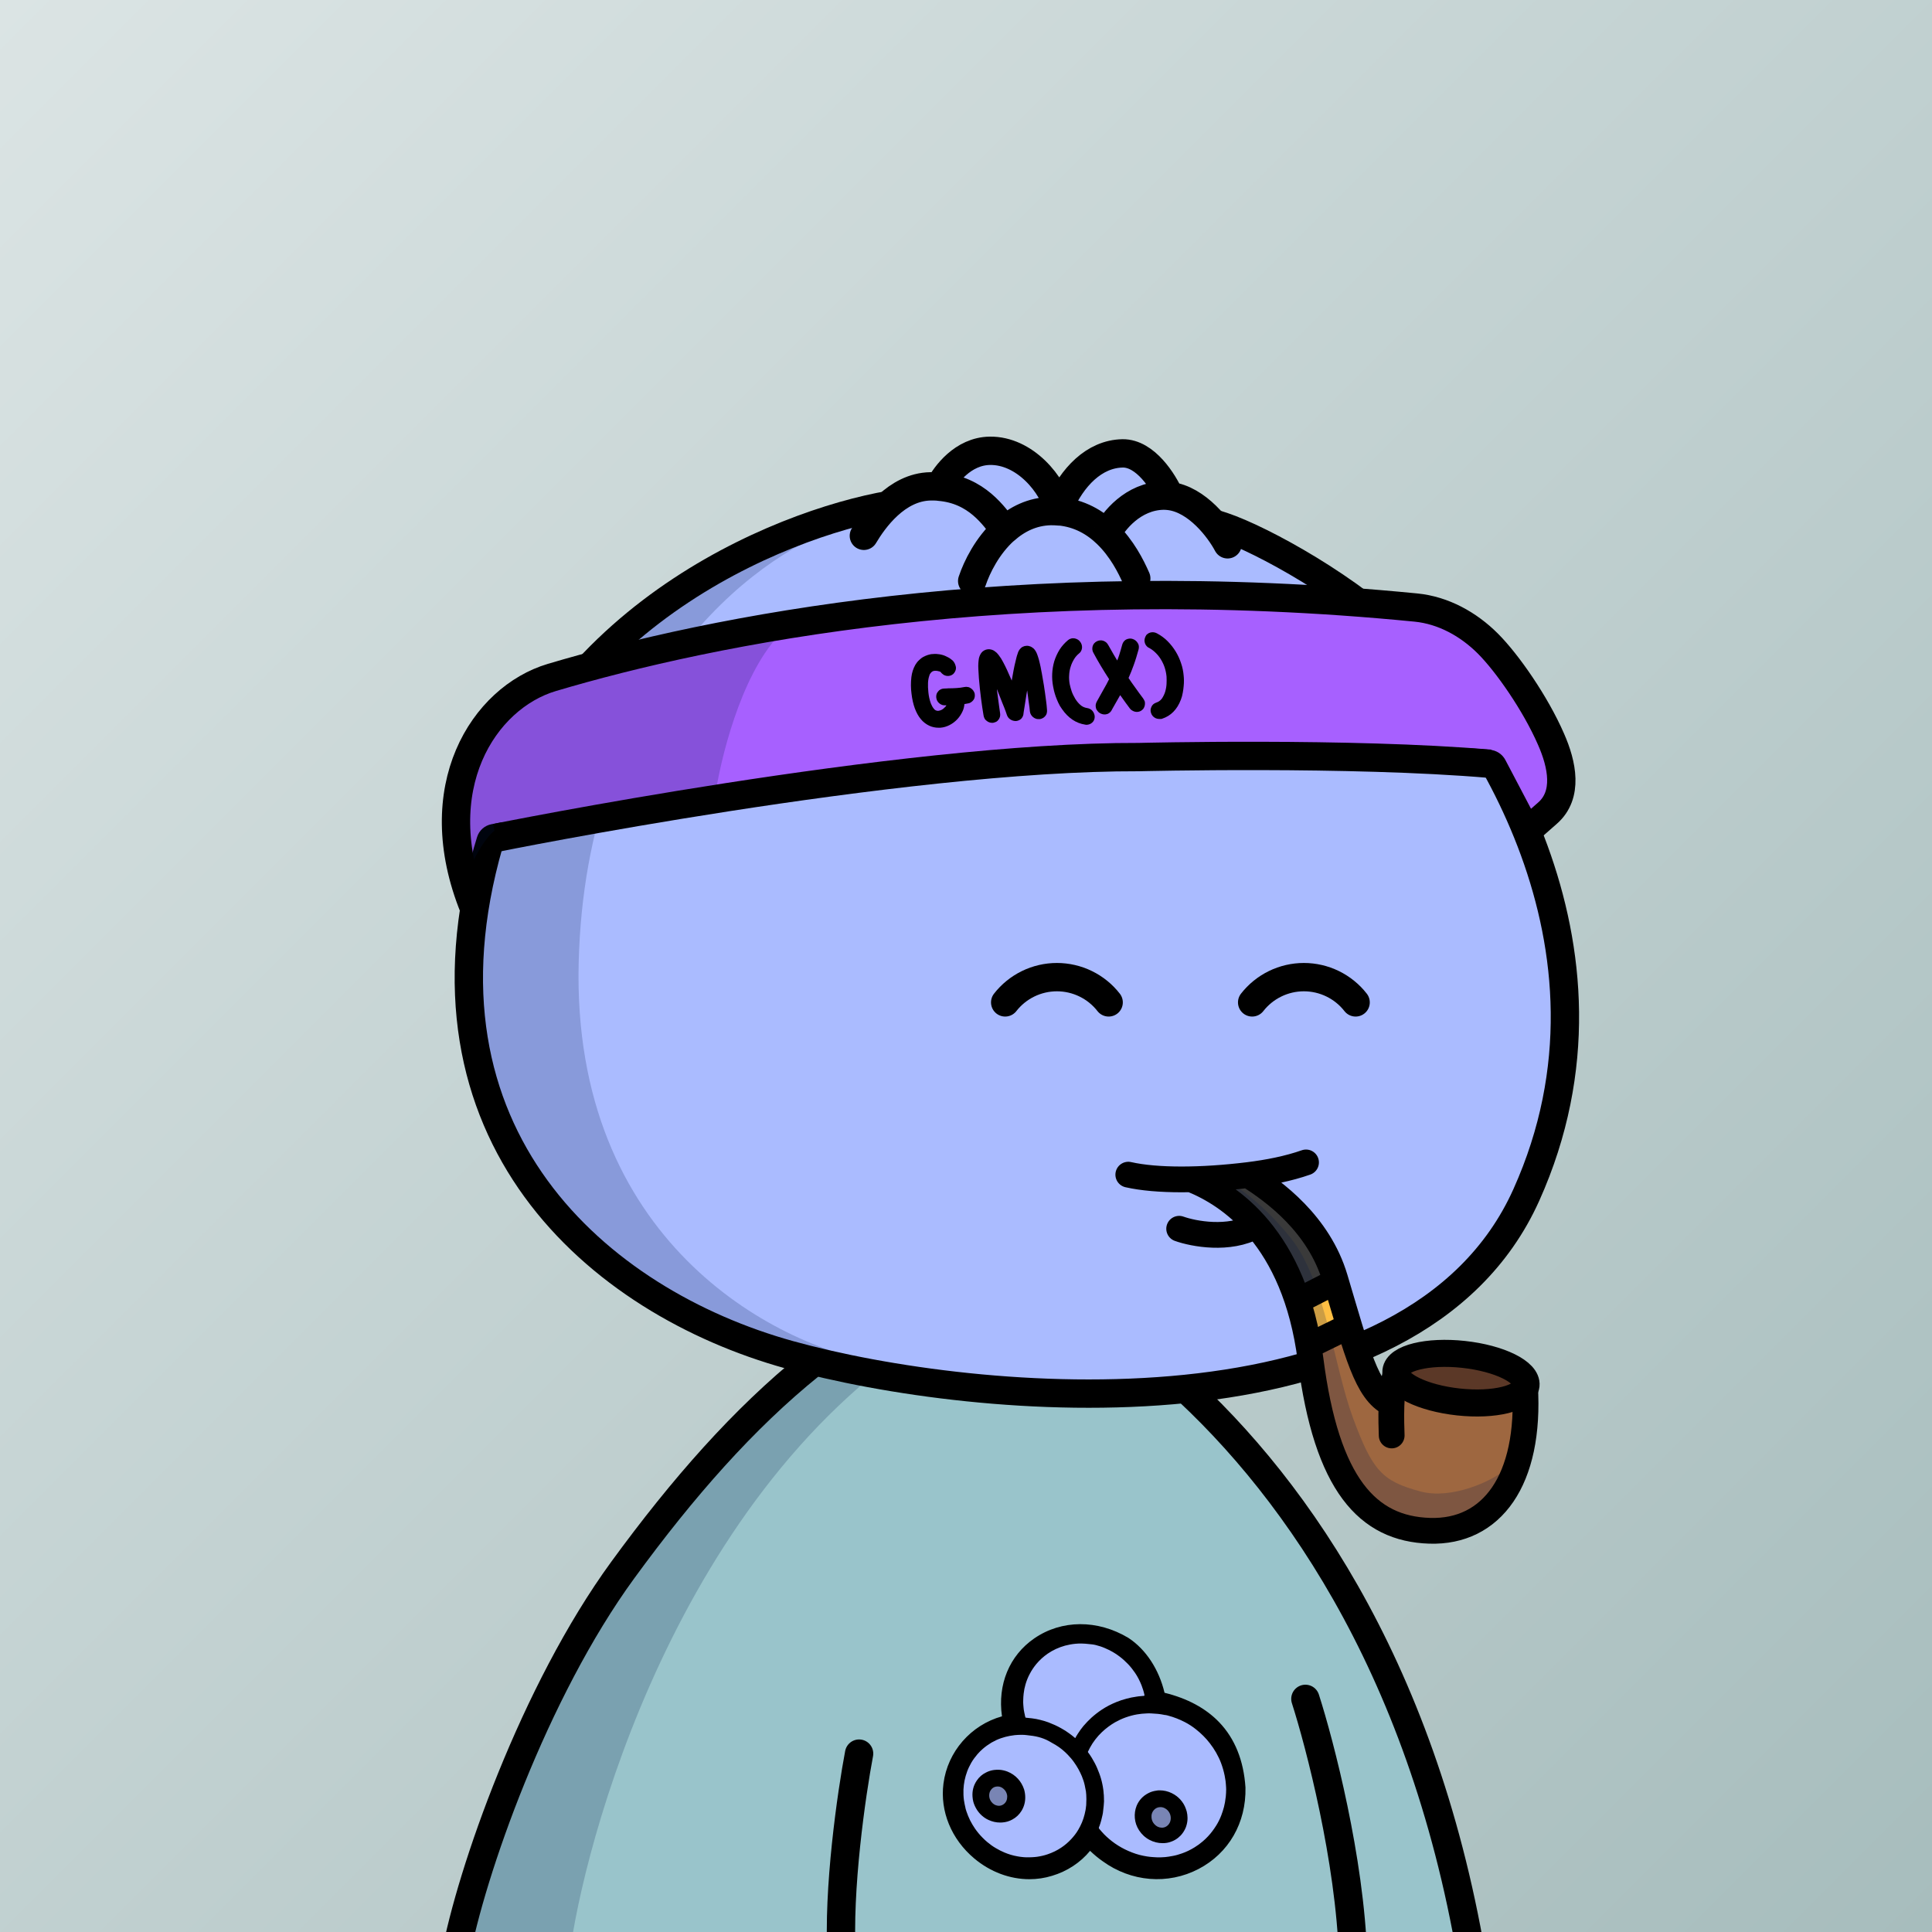 <svg
      xmlns="http://www.w3.org/2000/svg"
      preserveAspectRatio="xMidYMin meet"
      fill="none"
      viewBox="0 0 1500 1500"
    >
      <g>
      <path fill="url(#prefix__paint0_linear_53_28788)" d="M0 0h1500v1500H0z"/><defs><linearGradient id="prefix__paint0_linear_53_28788" x1="0" y1="0" x2="1500" y2="1500" gradientUnits="userSpaceOnUse">
<stop stop-color="#DBE4E4"/>
<stop offset="1" stop-color="#A7BDBD"/>
</linearGradient></defs>
      <g clip-path="url(#clip0_481_154)">
<path d="M773 1011.5C543.4 1029.9 398.667 1353.5 355 1513H1138.5C1075.7 1127 868.667 1017.83 773 1011.5Z" fill="#99C4CB"/>
<path d="M749.5 1019.5C536 1134 457.448 1414.63 443.159 1511H353.699C350.414 1508.73 357.049 1471.27 409.87 1339.62C462.691 1207.98 569.086 1113.24 605.384 1082.33L674 1033.5L749.5 1019.5Z" fill="#001647" fill-opacity="0.2"/>
<path d="M758.5 1354.5L741 1377.5C742 1390.5 744.2 1417.1 745 1419.5C746 1422.5 758.5 1441 795 1448C824.2 1453.6 837.833 1437 841 1428C854.667 1433.83 882.2 1445.5 883 1445.5H923C934.333 1440.83 957.5 1422.7 959.5 1387.5C961.5 1352.3 917.667 1327.5 895.5 1319.5C897.833 1304.33 890.8 1273.4 844 1271C797.2 1268.6 787.833 1314 789 1337L758.5 1354.5Z" fill="#AABBFF"/>
<path d="M792 1395L773.5 1382L761.5 1384L760 1404L778.5 1408L792 1395Z" fill="#7985B4"/>
<path d="M914.5 1415.5C917.3 1411.5 907.333 1401.83 902 1397.5C896.833 1399.33 886.5 1403.3 886.5 1404.5C886.5 1406 886 1413 886.5 1415.5C886.9 1417.5 897 1425 902 1428.5C905 1425.83 911.7 1419.5 914.5 1415.5Z" fill="#7985B4"/>
<path d="M353.5 1519.5C365.5 1454.33 414.5 1313.6 483.5 1219C530.101 1155.11 577.468 1101.29 629.141 1059.66C710.278 994.299 826.037 996.323 905.02 1064.27C1000.08 1146.05 1103.44 1290.29 1142.5 1519.5M1013.5 1319C1024.83 1354.33 1048.1 1443.9 1050.5 1519.5M667 1361.5C661.167 1392.33 650.3 1467.1 653.5 1519.5" stroke="black" stroke-width="22" stroke-linecap="round"/>
<path d="M966.98 1387.9V1387.77C965.6 1366.86 958.73 1349.82 946.56 1337.13C936.17 1326.31 921.91 1318.62 904.15 1314.26C899.79 1296.01 889.65 1280.56 876.13 1271.69L876.03 1271.63C852.11 1257.29 824.1 1257.47 802.94 1272.09C783.64 1285.42 774.41 1307.87 777.93 1332.55C753.81 1339.27 735.71 1359.93 732.5 1384.78C729.73 1406.24 738.63 1427.94 756.33 1442.83C768.91 1453.42 784.11 1459.01 799.21 1459.01C805.17 1459.01 811.13 1458.14 816.9 1456.35C828.56 1452.87 838.9 1446.04 846.33 1436.98C849.41 1439.94 852.64 1442.62 855.95 1444.94C878.16 1461.15 906.76 1463.5 930.58 1451.06C953.98 1438.84 967.58 1415.23 966.98 1387.9ZM933.77 1429.67C931.81 1431.38 929.68 1432.91 927.46 1434.27C924.3 1436.23 920.98 1437.85 917.48 1439.04C915.26 1439.81 913.05 1440.49 910.74 1440.91C909.55 1441.17 908.44 1441.34 907.25 1441.51C906.31 1441.68 905.45 1441.76 904.52 1441.85C903.49 1441.93 902.56 1442.02 901.53 1442.02H898.12C897.18 1442.02 896.16 1441.93 895.22 1441.85C893.69 1441.76 892.07 1441.59 890.53 1441.34C888.57 1441 886.69 1440.66 884.73 1440.15C880.81 1439.12 876.97 1437.59 873.31 1435.8C869.72 1434.01 866.31 1431.89 863.16 1429.42C861.79 1428.31 860.43 1427.2 859.15 1426.01C857.87 1424.82 856.68 1423.63 855.57 1422.35C855.4 1422.09 855.14 1421.92 854.97 1421.67C854.97 1421.58 854.88 1421.58 854.88 1421.5C854.88 1421.5 854.88 1421.41 854.8 1421.41L854.71 1421.33C854.54 1421.24 854.46 1421.16 854.37 1420.99C854.37 1420.99 854.37 1420.9 854.29 1420.9C854.03 1420.65 853.86 1420.39 853.61 1420.05C853.52 1419.97 853.43 1419.88 853.35 1419.79C853.123 1419.51 853.067 1419.2 853.18 1418.86C853.18 1418.77 853.26 1418.69 853.26 1418.6C853.35 1418.35 853.43 1418.01 853.61 1417.75C854.63 1414.94 855.4 1412.05 855.99 1409.15C856.25 1408.04 856.42 1406.85 856.5 1405.74C856.68 1404.47 856.85 1403.1 856.93 1401.83C856.93 1401.4 857.02 1400.97 857.02 1400.55C857.02 1400.21 857.02 1399.78 857.1 1399.44C857.19 1398.68 857.19 1397.91 857.1 1397.14V1396.21C857.1 1395.44 857.1 1394.59 857.02 1393.82C857.02 1393.57 857.02 1393.31 856.93 1393.06C856.93 1392.72 856.93 1392.37 856.85 1392.03C856.76 1391.61 856.76 1391.27 856.76 1390.84C856.68 1390.33 856.68 1389.82 856.59 1389.39C856.42 1388.03 856.16 1386.67 855.91 1385.39C855.31 1382.41 854.46 1379.43 853.35 1376.54C852.33 1373.81 851.22 1371.17 849.85 1368.62C849.17 1367.34 848.49 1366.15 847.72 1364.87C847.72 1364.87 847.72 1364.78 847.64 1364.78C847.55 1364.7 847.55 1364.61 847.47 1364.44C847.38 1364.36 847.29 1364.27 847.29 1364.19C846.53 1363 845.76 1361.72 844.82 1360.61C844.65 1360.36 844.57 1360.1 844.74 1359.85C844.91 1359.51 845.08 1359.25 845.25 1358.91C845.33 1358.82 845.42 1358.65 845.42 1358.57C845.59 1358.06 845.93 1357.55 846.19 1357.04L846.27 1356.87C847.47 1354.65 848.83 1352.52 850.36 1350.56C851.9 1348.52 853.69 1346.56 855.57 1344.77C858.64 1341.88 862.05 1339.32 865.72 1337.19C868.27 1335.75 871 1334.47 873.82 1333.45C876.72 1332.43 879.7 1331.57 882.77 1331.06C885.24 1330.64 887.72 1330.38 890.19 1330.3C891.47 1330.21 892.66 1330.21 893.94 1330.3C895.56 1330.38 897.27 1330.47 898.89 1330.64C900.51 1330.81 902.22 1331.06 903.84 1331.4C903.92 1331.4 904.01 1331.4 904.09 1331.49C904.77 1331.49 905.37 1331.57 905.88 1331.74C906.14 1331.74 906.39 1331.83 906.65 1331.91C906.73 1331.91 906.82 1332 906.91 1332C911.42 1333.19 915.77 1334.9 919.87 1337.02C923.02 1338.64 926.01 1340.6 928.74 1342.81C930.7 1344.35 932.49 1345.97 934.2 1347.67C935.99 1349.46 937.69 1351.33 939.23 1353.37C941.02 1355.67 942.72 1358.14 944.17 1360.7C945.62 1363.34 946.99 1365.98 948.01 1368.79C949.2 1371.94 950.14 1375.26 950.82 1378.58C951.08 1379.94 951.34 1381.3 951.51 1382.67C951.68 1384.28 951.85 1385.9 951.93 1387.61C952.02 1388.8 952.02 1389.9 951.93 1391.1V1391.69C951.93 1392.46 951.85 1393.31 951.76 1394.08C951.76 1394.42 951.68 1394.67 951.68 1395.01C951.68 1395.18 951.68 1395.44 951.59 1395.61C951.34 1398.08 950.91 1400.46 950.31 1402.85C949.72 1405.06 949.03 1407.28 948.18 1409.49C947.16 1412.13 945.88 1414.77 944.34 1417.24C942.47 1420.22 940.34 1423.12 937.95 1425.67C936.67 1427.12 935.22 1428.39 933.77 1429.67ZM843.46 1397.23C843.46 1398.16 843.46 1399.02 843.37 1399.95V1400.46C843.37 1400.89 843.29 1401.4 843.29 1401.83C843.29 1402 843.29 1402.25 843.2 1402.42C843.03 1404.55 842.6 1406.6 842.09 1408.64C841.07 1412.9 839.36 1416.9 837.15 1420.65C835.61 1423.29 833.74 1425.67 831.69 1427.88C829.39 1430.35 826.83 1432.57 824.01 1434.44C820.77 1436.65 817.19 1438.36 813.44 1439.64C810.79 1440.57 808.07 1441.17 805.25 1441.59C804.06 1441.76 802.78 1441.85 801.58 1441.93C800.05 1442.02 798.51 1442.02 796.98 1442.02C796.38 1442.02 795.7 1441.93 795.1 1441.93C794.85 1441.93 794.51 1441.85 794.25 1441.85C792.8 1441.76 791.35 1441.51 789.9 1441.25C786.49 1440.66 783.08 1439.64 779.84 1438.27C777.62 1437.34 775.4 1436.23 773.27 1434.95C770.88 1433.59 768.67 1431.97 766.53 1430.18C765.25 1429.08 763.98 1427.97 762.78 1426.69C760.65 1424.56 758.69 1422.18 756.98 1419.71C755.62 1417.67 754.34 1415.62 753.23 1413.41C752.12 1411.11 751.1 1408.72 750.33 1406.34C750.33 1406.25 750.33 1406.17 750.25 1406.08C749.99 1405.4 749.82 1404.81 749.65 1404.13V1403.96C749.14 1401.83 748.71 1399.7 748.37 1397.48C748.03 1394.84 747.94 1392.12 748.03 1389.39C748.11 1387.09 748.45 1384.71 748.88 1382.41C749.39 1379.94 750.07 1377.56 750.93 1375.26C751.78 1372.96 752.89 1370.75 754.08 1368.62C755.45 1366.23 757.15 1364.02 758.94 1361.89C760.22 1360.44 761.5 1359.16 762.95 1357.89C765.08 1356.01 767.39 1354.4 769.77 1352.95C772.16 1351.59 774.64 1350.39 777.19 1349.54C779.41 1348.78 781.63 1348.18 783.93 1347.75C785.21 1347.5 786.57 1347.33 787.85 1347.16C789.64 1346.99 791.44 1346.9 793.23 1346.9C794.59 1346.9 795.96 1346.99 797.23 1347.16C800.34 1347.48 803.56 1347.89 806.58 1348.7C808.87 1349.32 811.72 1350.31 814.46 1351.84C817.96 1353.8 821.54 1355.76 824.61 1358.31C826.14 1359.59 827.68 1360.95 829.04 1362.4C830.83 1364.27 832.54 1366.23 833.99 1368.36C836.38 1371.68 838.34 1375.26 839.96 1379.09C840.9 1381.39 841.67 1383.69 842.18 1386.07C842.52 1387.61 842.86 1389.22 843.12 1390.84C843.2 1391.78 843.29 1392.63 843.37 1393.57V1393.82C843.46 1394.76 843.46 1395.61 843.46 1396.55V1397.23ZM841.15 1340.09C839.62 1341.96 838.17 1343.92 836.89 1345.97C836.46 1346.65 836.04 1347.33 835.61 1348.01C835.44 1348.35 835.27 1348.61 835.1 1348.95C835.1 1349.03 835.01 1349.03 835.01 1349.12C835.01 1349.2 834.93 1349.2 834.93 1349.29C834.84 1349.46 834.76 1349.46 834.67 1349.37C834.33 1349.12 833.99 1348.78 833.65 1348.52C832.54 1347.58 831.43 1346.73 830.24 1345.88C828.19 1344.35 826.06 1342.99 823.84 1341.79C820.69 1340 817.45 1338.56 814.12 1337.28C811.99 1336.51 809.86 1335.83 807.64 1335.32C805.59 1334.81 803.46 1334.38 801.33 1334.13C800.05 1333.96 798.68 1333.79 797.32 1333.7C797.15 1333.7 796.89 1333.7 796.72 1333.62H796.47C796.3 1333.62 796.21 1333.53 796.13 1333.36C796.04 1333.19 796.04 1332.94 795.96 1332.77C795.78 1332.09 795.61 1331.4 795.53 1330.72C795.36 1330.38 795.36 1329.96 795.27 1329.62C795.27 1329.45 795.19 1329.28 795.19 1329.19C794.93 1328.08 794.76 1326.89 794.68 1325.78C794.59 1325.1 794.59 1324.51 794.51 1323.83C794.42 1322.63 794.34 1321.36 794.42 1320.16C794.42 1318.38 794.59 1316.67 794.76 1314.97C795.02 1312.5 795.53 1310.03 796.21 1307.73C797.06 1304.84 798.17 1302.03 799.62 1299.39C800.99 1296.75 802.69 1294.28 804.57 1291.98C807.13 1288.91 810.11 1286.19 813.44 1283.89C817.53 1281.08 822.05 1279.03 826.91 1277.67C829.56 1276.99 832.2 1276.48 834.93 1276.22C836.63 1276.05 838.34 1275.97 840.05 1276.05C841.67 1276.05 843.29 1276.22 844.91 1276.39C846.53 1276.56 848.92 1276.73 850.54 1277.16L850.88 1277.25C853.26 1277.84 855.65 1278.61 857.95 1279.63C861.96 1281.33 865.8 1283.46 869.21 1286.1C871.6 1287.89 873.73 1289.85 875.78 1291.98C877.82 1294.11 879.62 1296.41 881.24 1298.79C883.28 1301.77 884.9 1305.01 886.27 1308.41C887.2 1310.88 888.06 1313.44 888.57 1316.08C888.63 1316.42 888.487 1316.62 888.14 1316.67C887.72 1316.67 887.29 1316.76 886.86 1316.76C886.61 1316.76 886.35 1316.84 886.1 1316.84C884.65 1316.93 883.28 1317.1 881.92 1317.35C879.45 1317.69 876.97 1318.2 874.5 1318.89C871.86 1319.57 869.3 1320.42 866.82 1321.44C862.81 1323.06 858.98 1325.02 855.4 1327.4C852.58 1329.28 849.94 1331.32 847.38 1333.62C845.16 1335.66 843.12 1337.79 841.15 1340.09Z" fill="black"/>
<path d="M920.69 1404.32C919.77 1401.66 918.28 1399.21 916.28 1397.02C914.51 1395.09 912.31 1393.46 909.71 1392.17C906.76 1390.74 903.63 1390.02 900.42 1390.02C899.63 1390.02 898.81 1390.02 898 1390.22C895.59 1390.53 893.36 1391.22 891.42 1392.28C887.31 1394.42 884.31 1397.66 882.49 1401.95C881.27 1405.02 880.8 1408.23 881.08 1411.49C881.35 1414.89 882.46 1418.1 884.37 1421.05C886.45 1424.25 889.19 1426.76 892.51 1428.5C895.68 1430.17 899.09 1431.02 902.63 1431.02C903.26 1431.02 903.97 1431.02 904.62 1430.93C905.5 1430.84 906.51 1430.74 907.49 1430.44C911.1 1429.47 914.07 1427.74 916.59 1425.15C918.26 1423.39 919.6 1421.34 920.58 1418.99C921.25 1417.27 921.71 1415.42 921.89 1413.66C922.1 1411.83 921.96 1410.14 921.8 1408.7C921.61 1407.14 921.22 1405.64 920.69 1404.32ZM896.25 1416.28C895.01 1414.92 894.24 1413.28 894.05 1411.38C893.79 1408.86 894.48 1406.68 896.24 1404.93C897.27 1403.91 898.52 1403.34 899.89 1403.12C902.04 1402.76 903.95 1403.4 905.67 1404.74C907.02 1405.79 908.04 1407.26 908.58 1408.95C909.71 1412.43 908.5 1416.32 905.42 1418.12C904.37 1418.73 903.2 1419.04 902.01 1419.02C899.73 1418.97 897.82 1418.02 896.25 1416.28Z" fill="black"/>
<path d="M790.3 1381.01C788.04 1378.56 785.34 1376.7 782.28 1375.49C780.41 1374.75 778.43 1374.27 776.33 1374.08C774.77 1373.98 773.3 1374.01 771.96 1374.18C769.66 1374.46 767.49 1375.14 765.57 1376.15C762.66 1377.56 760.26 1379.64 758.44 1382.33C755.9 1386.01 754.76 1390.18 755.04 1394.74C755.14 1396.3 755.36 1397.67 755.7 1398.95C756.21 1400.85 757.06 1402.76 758.31 1404.85C759.48 1406.7 760.79 1408.26 762.32 1409.62C763.96 1411.06 765.65 1412.17 767.47 1412.99C770.42 1414.35 773.4 1415.02 776.51 1415.02C777.07 1415.02 777.63 1415 778.2 1414.96C781.01 1414.76 783.63 1413.99 785.95 1412.69C788.93 1411.1 791.35 1408.8 793.17 1405.84C795.04 1402.73 796 1399.27 796 1395.54C796 1393.46 795.71 1391.42 795.14 1389.4C794.1 1386.2 792.48 1383.38 790.3 1381.01ZM774.58 1401.94C772.52 1401.61 770.87 1400.54 769.6 1398.81C768.61 1397.47 768.05 1395.93 768 1394.21C767.95 1392.23 768.55 1390.49 769.83 1389.06C770.74 1388.04 771.92 1387.37 773.21 1387.15C775.91 1386.65 778.13 1387.61 779.99 1389.69C780.98 1390.79 781.56 1392.11 781.88 1393.58C781.98 1394.05 781.99 1394.53 782 1395.01C781.97 1397.39 781.13 1399.36 779.29 1400.74C777.88 1401.8 776.3 1402.21 774.58 1401.94Z" fill="black"/>
</g>
<defs>
<clipPath id="clip0_481_154">
<rect width="1500" height="1500" fill="white"/>
</clipPath>
</defs>
      <g clip-path="url(#clip0_497_1194)">
<path d="M379.667 654.812C432.345 471.574 618.472 401.981 699.114 390.653C740.985 382.718 849.655 375.215 949.364 408.675C980 418.956 1049.88 457.388 1091.92 499.818C1144.47 552.856 1272.97 732.052 1185.05 927.725C1097.12 1123.4 758.414 1092.29 612.749 1051.82C464.472 1010.63 314.48 881.563 379.667 654.812Z" fill="#AABBFF"/>
<path d="M449.293 747.204C454.734 531.068 585.306 432.345 649.911 410C432.292 459.565 365.296 655.455 364 747.204C377.99 984.871 584.496 1053.43 681 1058C601.498 1044.46 443.853 963.339 449.293 747.204Z" fill="#001647" fill-opacity="0.2"/>
<path d="M379.667 654.812C432.345 471.574 618.472 401.981 699.114 390.653C740.985 382.718 849.655 375.215 949.364 408.675C980 418.956 1049.88 457.388 1091.92 499.818C1144.47 552.856 1272.97 732.052 1185.05 927.725C1097.12 1123.4 758.414 1092.29 612.749 1051.82C464.472 1010.63 314.48 881.563 379.667 654.812Z" stroke="black" stroke-width="22" stroke-linecap="round"/>
</g>
<defs>
    <clipPath id="prefix__clip0_299_662"><path fill="#fff" d="M0 0h1500v1500H0z"/></clipPath>
</defs>
      <g clip-path="url(#clip0_624_3550)">
<path d="M860.753 778.254C855.989 772.147 849.895 767.208 842.935 763.81C835.975 760.413 828.332 758.647 820.587 758.647C812.842 758.647 805.198 760.413 798.238 763.81C791.278 767.208 785.184 772.147 780.42 778.254" stroke="black" stroke-width="22" stroke-miterlimit="10" stroke-linecap="round"/>
<path d="M870.881 910.959C896.594 937.099 946.448 937.099 972.168 910.959" stroke="black" stroke-width="22" stroke-miterlimit="10" stroke-linecap="round"/>
<path d="M1052.5 778.254C1047.74 772.147 1041.64 767.208 1034.68 763.81C1027.72 760.413 1020.08 758.647 1012.33 758.647C1004.59 758.647 996.946 760.413 989.985 763.81C983.025 767.208 976.931 772.147 972.167 778.254" stroke="black" stroke-width="22" stroke-miterlimit="10" stroke-linecap="round"/>
</g>
<defs>
<clipPath id="clip0_624_3550">
<rect width="1500" height="1500" fill="white"/>
</clipPath>
</defs>
      <g clip-path="url(#clip0_838_2238)">
<ellipse cx="932" cy="915.5" rx="131" ry="69.5" fill="#AABBFF"/>
<path d="M993 969L1016.5 1012.5L1037.5 996L1012.5 942L977 913.5L939 917L993 969Z" fill="#3A3A3A"/>
<path d="M1039.5 1003L1011 1013.5L1020 1036.5L1043.5 1028.5L1039.5 1003Z" fill="#FFBF44"/>
<path d="M1111 1190C1050.6 1187.6 1024.17 1090.67 1018.5 1042.5C1016.1 1033.3 1033.83 1025 1043 1022L1052.5 1054L1075 1091L1084.5 1077L1131 1093L1184 1091C1184.83 1125 1171.4 1192.4 1111 1190Z" fill="#9E6740"/>
<path d="M1103 1158C1127 1164.4 1158.5 1149.83 1168 1141.5L1153.5 1174L1122 1192.5L1074 1182L1042.5 1145.5L1015.5 1044.5L1002 999.5L962 936.5L953 917.5C960.333 920.833 980.4 934.2 1002 961C1029 994.5 1035.5 1060.5 1050.5 1101C1065.6 1141.76 1073 1150 1103 1158Z" fill="#001647" fill-opacity="0.2"/>
<path d="M1113.5 1058C1078.7 1060 1090.67 1074.17 1101 1081L1179 1087.5L1189.5 1070C1178.67 1065.17 1148.3 1056 1113.5 1058Z" fill="#5B3827"/>
<path d="M1184 1076C1188.5 1149.5 1158 1190 1110 1188.5C1062 1187 1030 1153 1017.5 1055.5C1005.31 960.383 954.125 927.51 925.593 915.926M1079.5 1089.5C1061 1080.5 1053.8 1050.5 1036.5 992.5C1023.91 950.292 989.218 924.962 969.059 912.307M1080.5 1114.5C1080.17 1104.5 1079.2 1078.7 1084 1065.5M1011.5 1008L1034 996.5M1022 1042L1045.5 1030.5M876 912C898 917 932.891 916.736 969.059 912.307M1014 902.5C1000.47 907.255 984.917 910.365 969.059 912.307M915.5 954C926.667 958 954.1 963.2 974.5 952" stroke="black" stroke-width="20" stroke-linecap="round"/>
<ellipse cx="1134.29" cy="1070.01" rx="50.811" ry="18.57" transform="rotate(6.186 1134.29 1070.01)" stroke="black" stroke-width="21"/>
</g>
<defs>
<clipPath id="clip0_838_2238">
<rect width="1500" height="1500" fill="white"/>
</clipPath>
</defs>
      <style type="text/css">
	.st0{fill:#AABBFF;}
	.st1{fill:none;stroke:#000000;stroke-width:22;stroke-linecap:round;}
	.st2{fill:#A760FF;}
	.st3{fill:#001647;fill-opacity:0.2;}
	.st4{fill:none;stroke:#000000;stroke-width:22;}
</style>
<path class="st0" d="M711.9,381.5L669.1,415l85.8,42c31.2-0.5,101.1-2.4,131.5-5.8c30.4-3.5,60.3-20.5,71.4-28.6l-45-35.2
	l-22.1-27.1l-38.7-7.3l-35.4,36l-5.6-18.9l-31.9-12.7l-31.1,5.3L711.9,381.5z"/>
<path class="st1" d="M754.8,451.1c3.6-10.8,11.8-27.5,25.3-39.6 M882.2,449.1c-4.1-9.4-11.2-23.4-22.8-34.6 M670.7,416
	c7.5-12.6,25.3-37.9,51.7-38.4c2.4,0,4.7,0,6.9,0.2 M780.1,411.6c9.4-8.4,21.2-14.5,35.7-14.8c2.4,0,4.7,0.1,6.9,0.3 M780.1,411.6
	c-8.2-10.7-21.7-31.3-50.8-33.7 M953.1,422.6c-6.3-11.9-23.5-34.8-45-37.5 M859.4,414.5c4.8-9.7,20.2-29.3,43.9-29.7
	c1.6,0,3.2,0.1,4.8,0.3 M859.4,414.5c-9.2-8.9-21.2-16-36.8-17.5 M729.3,377.9c4.8-9.2,18.3-27.6,39.2-27.9
	c26.9-0.4,49,25.8,54.1,47.1 M908.1,385.1c-4.8-10.8-18.7-33.3-36.5-33.1c-22.2,0.4-39.3,18.7-49,41"/>
<path class="st2" d="M370.4,649.9c-3.5,11-6.3,22.8-8.2,31c-0.2,0.9-0.7,1.7-1.3,2.3c-0.7,0.6-1.5,1-2.4,1.1
	c-0.9,0.1-1.8-0.1-2.6-0.5c-0.8-0.4-1.4-1.1-1.8-1.9c-1.2-2.4-2.2-5-3-7.6c-3-9.8,2.8-22.3,0.4-27.3c-2.4-5.1-0.8-14.6,1.1-22.2
	c1.5-6,2.6-12.2,3.3-18.3c0.2-2-0.5-14.4,0.9-18c1.1-3,6.9-15.4,8.9-19.6c0.4-0.9,1.1-1.6,1.9-2l30.1-19.9c0.2-0.1,3.5-12,3.7-12.1
	l84.5-18.8c0.1-0.1,0.3-0.1,0.4-0.1l97.6-23.3c0.2,0,0.4-0.1,0.5-0.1l95.5-10.7l127.1-17.4c0.2,0,0.3,0,0.5,0l163.3-2.5l0.5,0l0.1,0
	c4.3,0.4,54.5,4.6,67.9,4.9c14,0.3,47,2.7,62.9,4.9c15.8,2.3,23.6,7.6,29.2,11.7c5.6,4,25.9,9.2,32.6,16.8
	c6.7,7.6,23.8,40.3,22.8,41.1c-4.3,3.3,19.8,35.2,22.2,41.4c0.2,0.6,0.3,1.2,0.3,1.8l4,29.9c0,1.1-0.5,2-1.2,2.8l-14.4,15.2
	c-0.5,0.5-1.1,0.9-1.8,1.2c-0.7,0.2-1.4,0.3-2.2,0.1c-0.7-0.1-1.4-0.4-2-0.9c-0.6-0.5-1-1.1-1.3-1.7l-21.6-41.1
	c-2.4-4.6-7-7.6-12.2-8l-18.7-1.4l-114.8,2.4L812,589.5l-0.4,0l-281,34.1l-0.2,0l-116.9,20.5c-0.8,0.1-1.6,0.1-2.3-0.2l-14.1-5.4
	c-0.7-0.3-1.6-0.4-2.3-0.2l-5.8,0.2l-7.4,1.4C376.3,640.9,372,644.7,370.4,649.9z"/>
<path class="st3" d="M604.4,493.6c-29.7,32-45.2,96.8-49.3,125.1c-51.4,7.1-156.6,21.9-166.4,23.8c-9.8,2-21.7,25.5-26.4,37
	l-12.6-31.8l6.8-50.1c3-6.9,3.2-26.6,27.7-50c24.5-23.4,95.5-37,127.9-40.8L604.4,493.6z"/>
<path class="st4" d="M1185.7,645.2l15.8-13.9c16.2-14.2,11.4-37.7,2.7-57.4c-12-27.6-33.9-59.1-49-74.2
	c-15.1-15.1-34.6-25.9-55.9-28c-311.8-30.6-547.8,17.7-670.9,54.3c-52.9,15.8-98.2,85.6-60.4,178.9"/>
<path class="st4" d="M385,650.5c0,0,313-63.3,499.3-62.7c0,0,164.2-4.1,272.7,5.2"/>
<g>
	<path fill="black" d="M753.8,534.4c-0.7-0.5-1.5-0.9-2.4-1c-0.9-0.2-1.7-0.2-2.6,0c-2,0.4-4.1,0.7-6.1,0.8c-1.7,0.1-3.5,0.2-5.3,0.2
		c-0.7,0-1.5,0-2.3,0.1c-0.7,0-1.5,0.1-2.3,0.1l-0.1,0l-0.1,0c-0.9,0.1-1.7,0.3-2.4,0.7c-0.8,0.4-1.4,0.9-1.9,1.6
		c-0.5,0.6-1,1.4-1.2,2.2c-0.2,0.8-0.3,1.6-0.2,2.4c0.1,0.9,0.3,1.7,0.7,2.5c0.4,0.8,1,1.5,1.6,2c0.7,0.6,1.4,1,2.3,1.3
		c0.8,0.3,1.7,0.3,2.5,0.3c0.3,0,0.6,0,0.8,0c-0.3,0.6-0.7,1.1-1.2,1.5l-0.1,0.1c-1.3,1.5-3.1,2.5-5.1,2.7c-0.6,0-1.3-0.1-1.9-0.4
		c-0.6-0.3-1.1-0.7-1.5-1.3c-1-1.2-1.7-2.6-2.3-4.1c-1-2.7-1.6-5.6-1.9-8.5c-0.6-5.6-0.4-9.9,0.7-12.9l0-0.1c0.2-0.7,0.5-1.4,1-2
		c0.4-0.6,1-1,1.6-1.4c0.5-0.2,1.1-0.4,1.7-0.4c0.6,0,1.3,0,1.9,0.1c0.6,0.1,1.1,0.2,1.7,0.4c0.3,0.1,0.6,0.2,0.8,0.3
		c0.6,0.9,1.5,1.7,2.4,2.3c1.2,0.7,2.5,1,3.9,0.9c0.9-0.1,1.7-0.3,2.4-0.7c0.8-0.4,1.4-0.9,1.9-1.6c0.5-0.7,0.9-1.4,1.2-2.3
		c0.2-0.8,0.3-1.7,0.1-2.6c-0.2-0.9-0.5-1.8-0.9-2.6c-0.6-1.2-1.5-2.3-2.6-3c-1.2-1-2.6-1.8-4-2.4c-1.6-0.8-3.3-1.3-5.1-1.6
		c-1.7-0.3-3.5-0.4-5.2-0.2c-1.3,0-2.6,0.3-3.9,0.7c-1.2,0.4-2.4,0.9-3.5,1.5c-1.3,0.7-2.4,1.6-3.4,2.6c-1.1,1-2,2.2-2.8,3.5
		c-1.7,3-2.7,6.2-3.1,9.6c-0.5,4.3-0.5,8.6,0.1,12.9c1,8.5,3.4,15.1,7.2,19.7c1.8,2.2,4.1,4,6.7,5.2c2.2,1,4.6,1.5,7,1.5
		c0.3,0,0.7,0,1,0l0.4,0l0.1,0c2.5-0.2,4.9-0.9,7.2-2.1c4.5-2.3,8-6.1,10.1-10.8c0.8-1.7,1.2-3.6,1.4-5.5c0.3,0,0.5-0.1,0.8-0.1
		c0.7-0.1,1.4-0.3,2.1-0.4c0.9-0.1,1.7-0.5,2.4-1c0.7-0.5,1.3-1.1,1.8-1.8c0.5-0.7,0.8-1.5,0.9-2.4c0.1-0.9,0.1-1.7-0.1-2.6
		C756.2,536.7,755.2,535.3,753.8,534.4z"/>
	<path fill="black" d="M812.2,544.3c-0.3-2-0.6-4.2-0.9-6.7c-0.2-1.1-0.3-2.2-0.5-3.3c-0.2-1.4-0.4-2.9-0.7-4.4c-0.4-2.5-0.8-4.9-1.2-7l-0.3-1.5
		c-0.4-2.5-0.9-4.8-1.4-6.8c-0.4-1.8-0.8-3.2-1.2-4.4c-0.3-1.1-0.8-2.3-1.2-3.3c-0.4-0.9-0.9-1.7-1.5-2.5c-0.5-0.7-1.2-1.3-1.9-1.7
		c-0.8-0.6-1.8-1-2.8-1.2c-1-0.2-2.1-0.1-3.1,0.1c-1,0.3-1.9,0.7-2.7,1.4c-0.8,0.7-1.4,1.5-1.9,2.4c-0.4,0.8-0.7,1.6-0.9,2.4
		c-0.3,0.8-0.6,1.7-0.8,2.6c-0.2,0.9-0.5,2-0.8,3.3c-0.5,1.9-1,4.3-1.5,6.9c-0.4,2.4-0.9,5-1.4,7.8c-2.5-5.9-4.7-10.7-6.6-14.2
		c-1-2-2.2-3.9-3.6-5.7c-0.4-0.5-0.8-0.9-1.2-1.4c-0.4-0.4-0.8-0.8-1.3-1.1c-0.9-0.8-2-1.4-3.3-1.7c-0.8-0.2-1.7-0.3-2.5-0.2l-0.1,0
		c-1,0.1-1.9,0.4-2.8,0.9c-0.9,0.5-1.6,1.1-2.2,1.9c-0.4,0.6-0.8,1.2-1.1,1.9c-0.4,0.8-0.6,1.7-0.8,2.5c-0.2,1.1-0.3,2.3-0.4,3.5
		c-0.1,1.4-0.1,3,0,4.8c0.1,2,0.2,4.3,0.4,6.8c0.2,2.6,0.5,5.4,0.8,8.5c0.3,2.6,0.6,5.1,0.9,7.6c0.3,2.5,0.6,4.6,0.9,6.5
		c0.3,1.9,0.6,4,1,6.3c0.1,0.9,0.4,1.7,0.8,2.5c0.4,0.8,1,1.4,1.7,1.9c1.2,1,2.7,1.5,4.2,1.5c0.2,0,0.4,0,0.5,0l0.3,0l0.2-0.1
		c0.7-0.1,1.4-0.4,2.1-0.7c0.8-0.4,1.4-1,1.9-1.7c0.5-0.7,0.9-1.5,1.1-2.3c0.2-0.9,0.2-1.7,0.1-2.5c-0.3-2.1-0.6-4-0.8-5.7l-0.8-5.9
		c-0.3-2.2-0.6-4.5-0.9-6.9l0-0.3c0.2,0.4,0.4,0.9,0.6,1.4l3.6,9.2c0.5,1.3,1,2.6,1.5,3.7c0.7,1.7,1.4,3.7,2.1,5.8
		c0.5,1.4,1.4,2.6,2.7,3.4c1.2,0.8,2.7,1.2,4.1,1.2l0.1,0l0.1,0c1.4-0.1,2.8-0.7,3.9-1.6c1-1,1.7-2.3,1.9-3.7l0-0.2l0,0
		c0-0.2,0.1-0.7,0.2-1.5c0.2-1.1,0.4-2.6,0.7-4.4c0.3-1.8,0.6-4,1-6.4c0.3-1.9,0.6-4,1-6c0.2,1.5,0.4,3,0.6,4.5
		c0.3,2.3,0.5,4.3,0.8,6c0.3,1.7,0.5,3.7,0.7,5.8c0.2,1.8,1.1,3.3,2.4,4.4c0.7,0.6,1.4,1,2.3,1.3c0.8,0.3,1.6,0.3,2.5,0.3l0.1,0
		l0.1,0c0.9,0,1.7-0.3,2.5-0.7c0.8-0.4,1.4-0.9,2-1.6c0.6-0.7,1-1.4,1.2-2.3c0.2-0.8,0.3-1.7,0.2-2.5
		C812.7,548.5,812.5,546.3,812.2,544.3z"/>
	<path fill="black" d="M848.4,552.2c-0.5-0.7-1.2-1.3-2-1.7c-0.8-0.4-1.6-0.7-2.5-0.8c-1.9-0.3-3.7-1.1-5.1-2.4c-1.6-1.4-2.9-3-4-4.8
		c-1.1-1.9-2.1-3.8-2.8-5.9c-0.6-1.8-1.1-3.7-1.5-5.5c-0.4-2.3-0.6-4.7-0.4-7c0.1-2.2,0.5-4.5,1.2-6.6c0.6-2,1.5-3.9,2.6-5.7
		c1-1.7,2.3-3.2,3.8-4.4c0.7-0.5,1.3-1.2,1.7-2c0.4-0.8,0.6-1.6,0.7-2.5c0.1-1.8-0.5-3.5-1.6-4.8c-0.5-0.7-1.2-1.3-2-1.7
		c-0.8-0.4-1.6-0.7-2.4-0.8c-0.9-0.1-1.7-0.1-2.6,0.2c-0.8,0.2-1.6,0.6-2.3,1.2c-2.5,2.1-4.7,4.5-6.5,7.3c-1.8,2.9-3.2,6-4.2,9.2
		c-1.8,6.2-2.1,12.9-0.9,19.3c0.2,1,0.5,2.2,0.7,3.4c0.4,1.5,0.8,3,1.3,4.4c0.6,1.6,1.2,3.2,2,4.9c0.8,1.8,1.8,3.5,3,5.1
		c4.8,6.9,10.8,10.9,17.9,12c0.2,0,0.5,0.1,0.7,0.1c0.1,0,0.2,0,0.3,0l0.5,0c1.5-0.1,2.9-0.7,4-1.7c1.1-1,1.8-2.4,1.9-3.9
		c0.1-0.9,0-1.7-0.3-2.6C849.3,553.6,848.9,552.8,848.4,552.2z"/>
	<path fill="black" d="M887.5,542.2c-2.2-2.9-4.3-5.8-6.2-8.5c-1.8-2.4-3.5-4.9-5.1-7.3c1.4-3.2,2.8-6.6,4-10c1.4-3.8,2.6-7.9,3.8-12.2
		c0.2-0.8,0.3-1.7,0.2-2.6c-0.1-0.9-0.4-1.7-0.9-2.4c-0.9-1.5-2.3-2.6-3.9-3.1c-0.8-0.3-1.7-0.4-2.5-0.3c-0.9,0.1-1.7,0.3-2.5,0.7
		c-0.8,0.4-1.4,1-2,1.7c-0.5,0.7-0.9,1.5-1.1,2.3c-0.8,3-1.6,5.6-2.3,7.9c-0.5,1.5-1,3-1.6,4.4c-1-1.6-1.9-3.2-2.8-4.7
		c-1.4-2.4-2.8-4.8-4.1-7.2c-0.4-0.8-1-1.5-1.6-2.1c-0.7-0.6-1.5-1-2.3-1.3c-0.8-0.3-1.7-0.4-2.6-0.3c-0.9,0.1-1.7,0.3-2.4,0.7
		c-0.8,0.4-1.5,0.9-2.1,1.6c-0.6,0.7-1,1.5-1.2,2.3c-0.2,0.8-0.3,1.7-0.2,2.6c0.1,0.9,0.4,1.7,0.8,2.4c3.6,6.8,7.8,13.7,12.2,20.5
		c-1.4,2.8-2.8,5.5-4.3,8c-1.6,2.8-3.2,5.7-4.8,8.6l-0.5,0.9c-0.4,0.8-0.7,1.6-0.8,2.4c-0.1,0.9,0,1.7,0.2,2.5
		c0.2,0.9,0.6,1.6,1.2,2.3c0.5,0.7,1.2,1.3,1.9,1.7c1.1,0.6,2.3,1,3.6,1c0.2,0,0.3,0,0.5,0c1-0.1,2.1-0.4,2.9-1
		c0.9-0.6,1.6-1.4,2.1-2.3l0.4-0.8c1.1-1.9,2.2-3.9,3.3-5.8l0.4-0.7c0.8-1.4,1.6-2.9,2.5-4.4c0.4,0.5,0.7,1,1.1,1.5
		c0.6,0.8,1.1,1.6,1.7,2.4c1,1.5,2.1,2.9,3.2,4.4l1.4,1.9c0.7,1,1.7,1.7,2.8,2.2c1,0.5,2.2,0.7,3.3,0.6c1.2-0.1,2.3-0.5,3.2-1.2
		c0.7-0.5,1.3-1.1,1.7-1.9c0.4-0.7,0.7-1.6,0.8-2.4c0.1-0.9,0.1-1.8-0.1-2.6C888.4,543.7,888,542.9,887.5,542.2z"/>
	<path fill="black" d="M919.2,528.1c0-1.2-0.1-2.3-0.2-3.5c-0.3-3.3-0.9-6.5-2-9.6c-1-3.1-2.4-6.2-4.1-9c-1.8-3-4-5.8-6.5-8.3
		c-2.4-2.4-5.2-4.4-8.2-6c-0.8-0.4-1.6-0.7-2.5-0.8c-0.9-0.1-1.8,0-2.6,0.2c-0.8,0.2-1.6,0.6-2.3,1.2c-0.7,0.5-1.2,1.2-1.5,2
		c-0.4,0.8-0.6,1.6-0.7,2.5c-0.1,0.9,0.1,1.7,0.3,2.5c0.3,0.9,0.7,1.6,1.3,2.3c0.6,0.7,1.3,1.2,2.1,1.5c1.8,1,3.5,2.3,5,3.8
		c1.6,1.6,3,3.3,4.1,5.2c1.2,2,2.2,4.1,2.9,6.3c0.7,2.2,1.2,4.6,1.4,6.9c0.1,1.9,0.1,3.8,0,5.7c-0.1,2.1-0.5,4.2-1.1,6.2
		c-0.6,1.9-1.5,3.7-2.6,5.3c-1.1,1.4-2.6,2.5-4.3,3c-0.8,0.3-1.6,0.7-2.2,1.2c-0.7,0.6-1.2,1.3-1.5,2c-0.4,0.8-0.6,1.6-0.7,2.5
		c0,0.9,0.1,1.7,0.4,2.5c0.5,1.5,1.5,2.7,2.8,3.5c1.1,0.7,2.4,1,3.7,1c0.2,0,0.3,0,0.5,0l0.6,0l0.1,0c0.3,0,0.6-0.1,0.9-0.2
		c6.7-2.2,11.6-7.1,14.5-14.7c0.7-1.8,1.2-3.6,1.5-5.5c0.3-1.8,0.6-3.5,0.7-5.1C919.2,531.1,919.2,529.6,919.2,528.1z"/>
</g>
      
    </g>
    </svg>